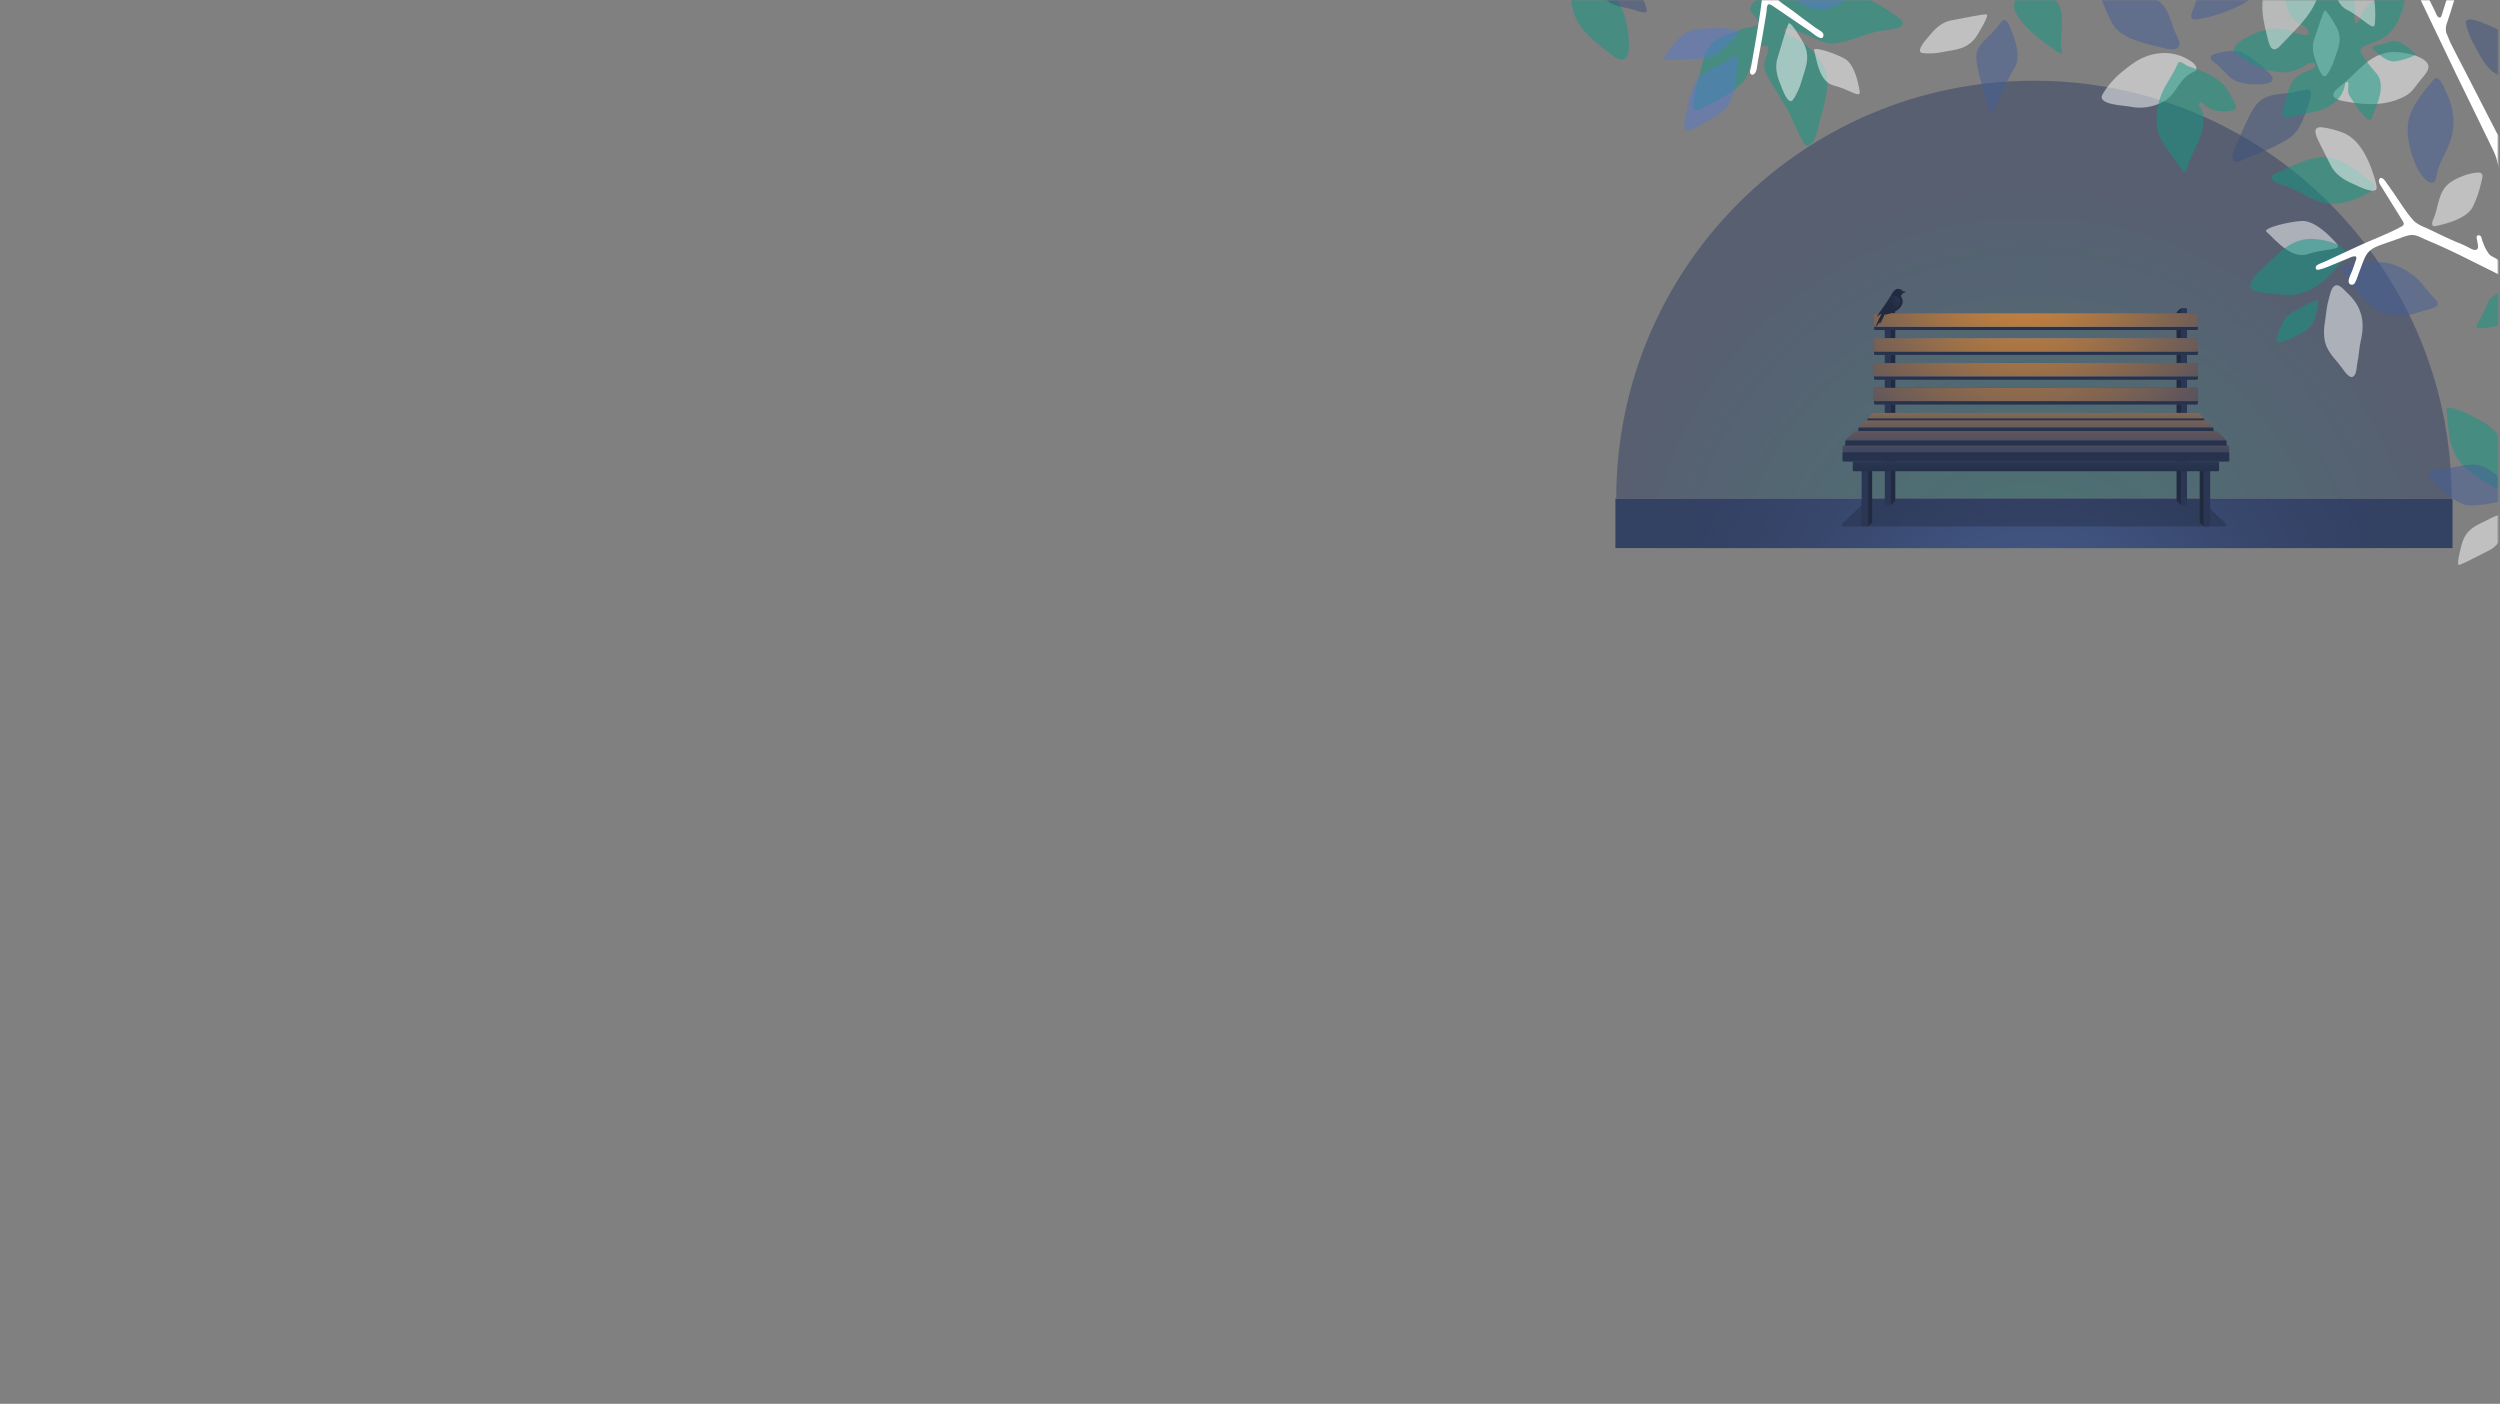 <svg width="1211" height="680" viewBox="0 0 1211 680" fill="none" xmlns="http://www.w3.org/2000/svg">
<rect x="0" y="0" width="1211" height="680" fill="#808080" stroke="none"/>
<mask id="mask0" mask-type="alpha" maskUnits="userSpaceOnUse" x="0" y="0" width="1211" height="680">
<path d="M1210 0H0.002V680H1210V0Z" fill="#334163"/>
</mask>
<g mask="url(#mask0)">
<path opacity="0.4" d="M985.248 39.109C873.506 39.109 782.918 129.695 782.918 241.438H1187.58C1187.58 129.695 1096.99 39.109 985.248 39.109Z" fill="url(#paint0_radial)"/>
<path opacity="0.2" d="M985.248 39.109C873.506 39.109 782.918 129.695 782.918 241.438H1187.58C1187.58 129.695 1096.99 39.109 985.248 39.109Z" fill="url(#paint1_radial)"/>
<path d="M1188 241.547H782.5V265.5H1188V241.547Z" fill="#334163"/>
<path d="M1188 241.547H782.5V265.5H1188V241.547Z" fill="url(#paint2_radial)"/>
<path opacity="0.4" d="M1078.02 253.467L1065.69 241.919C1065.48 241.716 1065.06 241.552 1064.77 241.552L905.731 241.551C905.437 241.551 905.023 241.716 904.81 241.919L892.481 253.467C892.268 253.668 892.095 254.07 892.094 254.363V254.462C892.094 254.756 892.334 254.995 892.629 254.995H1077.87C1078.16 254.995 1078.4 254.756 1078.4 254.462V254.363C1078.4 254.07 1078.23 253.668 1078.02 253.467Z" fill="#212A3F"/>
<path d="M906.488 253.529C906.703 253.327 906.877 252.921 906.877 252.629V225.35C906.877 225.056 906.635 224.816 906.342 224.816H902.333C902.038 224.816 901.799 225.056 901.799 225.35V254.453C901.799 254.748 902.038 254.987 902.333 254.987H904.417C904.71 254.987 905.125 254.822 905.337 254.62L906.488 253.529Z" fill="#212A3F"/>
<path d="M913.544 149.301C913.249 149.301 913.01 149.54 913.01 149.835V244.029C913.01 244.323 913.249 244.563 913.544 244.563H915.417C915.712 244.563 916.125 244.397 916.339 244.196L917.7 242.907C917.913 242.705 918.087 242.3 918.087 242.006V151.713C918.087 151.419 917.908 151.02 917.686 150.825L916.364 149.655C916.144 149.459 915.724 149.301 915.431 149.301H913.544Z" fill="#212A3F"/>
<path opacity="0.3" d="M915.964 149.423C915.784 149.348 915.588 149.301 915.43 149.301H913.544C913.249 149.301 913.01 149.54 913.01 149.835V244.029C913.01 244.323 913.249 244.563 913.544 244.563H915.417C915.573 244.563 915.763 244.515 915.938 244.44L915.964 149.423Z" fill="#405684"/>
<path opacity="0.3" d="M904.957 224.816H902.335C902.04 224.816 901.801 225.056 901.801 225.35V254.453C901.801 254.748 902.04 254.987 902.335 254.987H904.419C904.58 254.987 904.777 254.934 904.957 254.855V224.816Z" fill="#405684"/>
<path d="M1065.91 253.533C1065.7 253.331 1065.53 252.925 1065.53 252.632V225.354C1065.53 225.06 1065.77 224.82 1066.06 224.82H1070.07C1070.36 224.82 1070.6 225.06 1070.6 225.354V254.457C1070.6 254.752 1070.36 254.991 1070.07 254.991H1067.98C1067.69 254.991 1067.28 254.826 1067.06 254.624L1065.91 253.533Z" fill="#212A3F"/>
<path d="M1058.86 149.302C1059.15 149.302 1059.39 149.541 1059.39 149.836V244.03C1059.39 244.324 1059.15 244.564 1058.86 244.564H1056.99C1056.69 244.564 1056.28 244.398 1056.06 244.197L1054.7 242.907C1054.49 242.706 1054.32 242.301 1054.32 242.007V151.713C1054.32 151.42 1054.5 151.02 1054.71 150.825L1056.04 149.655C1056.26 149.459 1056.68 149.301 1056.97 149.301H1058.86V149.302Z" fill="#212A3F"/>
<path opacity="0.3" d="M1056.44 149.423C1056.62 149.348 1056.81 149.301 1056.97 149.301H1058.86C1059.15 149.301 1059.39 149.54 1059.39 149.835V244.029C1059.39 244.323 1059.15 244.563 1058.86 244.563H1056.99C1056.83 244.563 1056.64 244.515 1056.46 244.44L1056.44 149.423Z" fill="#405684"/>
<path opacity="0.3" d="M1067.45 224.82H1070.07C1070.36 224.82 1070.6 225.06 1070.6 225.354V254.457C1070.6 254.752 1070.36 254.991 1070.07 254.991H1067.98C1067.82 254.991 1067.63 254.938 1067.45 254.859V224.82Z" fill="#405684"/>
<path d="M1064.06 151.871H908.337C908.042 151.871 907.803 152.111 907.803 152.405L907.804 159.322C907.804 159.616 908.044 159.856 908.338 159.856H1064.06C1064.36 159.856 1064.6 159.616 1064.6 159.322L1064.6 152.405C1064.6 152.111 1064.36 151.871 1064.06 151.871Z" fill="#334163"/>
<path d="M1064.06 163.879H908.337C908.042 163.879 907.803 164.12 907.803 164.413L907.804 171.33C907.804 171.624 908.044 171.864 908.338 171.864H1064.06C1064.36 171.864 1064.6 171.625 1064.6 171.33L1064.6 164.413C1064.6 164.12 1064.36 163.879 1064.06 163.879Z" fill="#334163"/>
<path d="M1064.06 175.891H908.337C908.042 175.891 907.803 176.132 907.803 176.424L907.804 183.341C907.804 183.635 908.044 183.875 908.338 183.875H1064.06C1064.36 183.875 1064.6 183.636 1064.6 183.341L1064.6 176.424C1064.6 176.132 1064.36 175.891 1064.06 175.891Z" fill="#334163"/>
<path d="M1064.06 187.902H908.337C908.042 187.902 907.803 188.144 907.803 188.437L907.804 195.355C907.804 195.648 908.044 195.889 908.338 195.889H1064.06C1064.36 195.889 1064.6 195.649 1064.6 195.355L1064.6 188.438C1064.6 188.143 1064.36 187.902 1064.06 187.902Z" fill="#334163"/>
<path d="M1064.06 151.871H908.337C908.042 151.871 907.803 152.111 907.803 152.405L907.804 159.322C907.804 159.616 908.044 159.856 908.338 159.856H1064.06C1064.36 159.856 1064.6 159.616 1064.6 159.322L1064.6 152.405C1064.6 152.111 1064.36 151.871 1064.06 151.871Z" fill="#27334C"/>
<path d="M1064.06 163.879H908.337C908.042 163.879 907.803 164.12 907.803 164.413L907.804 171.33C907.804 171.624 908.044 171.864 908.338 171.864H1064.06C1064.36 171.864 1064.6 171.625 1064.6 171.33L1064.6 164.413C1064.6 164.12 1064.36 163.879 1064.06 163.879Z" fill="#27334C"/>
<path d="M1064.06 175.891H908.337C908.042 175.891 907.803 176.132 907.803 176.424L907.804 183.341C907.804 183.635 908.044 183.875 908.338 183.875H1064.06C1064.36 183.875 1064.6 183.636 1064.6 183.341L1064.6 176.424C1064.6 176.132 1064.36 175.891 1064.06 175.891Z" fill="#27334C"/>
<path d="M1064.06 187.902H908.337C908.042 187.902 907.803 188.144 907.803 188.437L907.804 195.355C907.804 195.648 908.044 195.889 908.338 195.889H1064.06C1064.36 195.889 1064.6 195.649 1064.6 195.355L1064.6 188.438C1064.6 188.143 1064.36 187.902 1064.06 187.902Z" fill="#27334C"/>
<path d="M1064.17 151.871H908.229C907.935 151.871 907.695 152.111 907.695 152.405L907.697 157.706C907.697 158 907.937 158.24 908.232 158.24H1064.17C1064.46 158.24 1064.7 158 1064.7 157.706L1064.71 152.405C1064.71 152.111 1064.47 151.871 1064.17 151.871Z" fill="#4B6696"/>
<path d="M1064.17 163.879H908.229C907.935 163.879 907.695 164.12 907.695 164.413L907.697 169.715C907.697 170.008 907.937 170.249 908.232 170.249H1064.17C1064.46 170.249 1064.7 170.008 1064.7 169.715L1064.71 164.413C1064.71 164.12 1064.47 163.879 1064.17 163.879Z" fill="#4B6696"/>
<path d="M1064.17 175.891H908.229C907.935 175.891 907.695 176.132 907.695 176.424L907.697 181.725C907.697 182.019 907.937 182.26 908.232 182.26H1064.17C1064.46 182.26 1064.7 182.019 1064.7 181.725L1064.71 176.424C1064.71 176.132 1064.47 175.891 1064.17 175.891Z" fill="#4B6696"/>
<path d="M1064.17 187.902H908.229C907.935 187.902 907.695 188.144 907.695 188.437L907.697 193.739C907.697 194.032 907.937 194.272 908.232 194.272H1064.17C1064.46 194.272 1064.7 194.032 1064.7 193.739L1064.71 188.438C1064.71 188.143 1064.47 187.902 1064.17 187.902Z" fill="#4B6696"/>
<path d="M1064.17 151.871H908.229C907.935 151.871 907.695 152.111 907.695 152.405L907.697 157.706C907.697 158 907.937 158.24 908.232 158.24H1064.17C1064.46 158.24 1064.7 158 1064.7 157.706L1064.71 152.405C1064.71 152.111 1064.47 151.871 1064.17 151.871Z" fill="url(#paint3_radial)"/>
<path d="M1064.17 163.879H908.229C907.935 163.879 907.695 164.12 907.695 164.413L907.697 169.715C907.697 170.008 907.937 170.249 908.232 170.249H1064.17C1064.46 170.249 1064.7 170.008 1064.7 169.715L1064.71 164.413C1064.71 164.12 1064.47 163.879 1064.17 163.879Z" fill="url(#paint4_radial)"/>
<path d="M1064.17 175.891H908.229C907.935 175.891 907.695 176.132 907.695 176.424L907.697 181.725C907.697 182.019 907.937 182.26 908.232 182.26H1064.17C1064.46 182.26 1064.7 182.019 1064.7 181.725L1064.71 176.424C1064.71 176.132 1064.47 175.891 1064.17 175.891Z" fill="url(#paint5_radial)"/>
<path d="M1064.17 187.902H908.229C907.935 187.902 907.695 188.144 907.695 188.437L907.697 193.739C907.697 194.032 907.937 194.272 908.232 194.272H1064.17C1064.46 194.272 1064.7 194.032 1064.7 193.739L1064.71 188.438C1064.71 188.143 1064.47 187.902 1064.17 187.902Z" fill="url(#paint6_radial)"/>
<path d="M1064.17 151.871H908.229C907.935 151.871 907.695 152.111 907.695 152.405L907.697 157.706C907.697 158 907.937 158.24 908.232 158.24H1064.17C1064.46 158.24 1064.7 158 1064.7 157.706L1064.71 152.405C1064.71 152.111 1064.47 151.871 1064.17 151.871Z" fill="url(#paint7_radial)"/>
<path d="M1064.17 163.879H908.229C907.935 163.879 907.695 164.12 907.695 164.413L907.697 169.715C907.697 170.008 907.937 170.249 908.232 170.249H1064.17C1064.46 170.249 1064.7 170.008 1064.7 169.715L1064.71 164.413C1064.71 164.12 1064.47 163.879 1064.17 163.879Z" fill="url(#paint8_radial)"/>
<path d="M1064.17 175.891H908.229C907.935 175.891 907.695 176.132 907.695 176.424L907.697 181.725C907.697 182.019 907.937 182.26 908.232 182.26H1064.17C1064.46 182.26 1064.7 182.019 1064.7 181.725L1064.71 176.424C1064.71 176.132 1064.47 175.891 1064.17 175.891Z" fill="url(#paint9_radial)"/>
<path d="M1064.17 187.902H908.229C907.935 187.902 907.695 188.144 907.695 188.437L907.697 193.739C907.697 194.032 907.937 194.272 908.232 194.272H1064.17C1064.46 194.272 1064.7 194.032 1064.7 193.739L1064.71 188.438C1064.71 188.143 1064.47 187.902 1064.17 187.902Z" fill="url(#paint10_radial)"/>
<path d="M1079.3 215.842H1079.05C1078.75 215.842 1078.51 215.603 1078.51 215.309V213.888C1078.51 213.595 1078.34 213.186 1078.13 212.979L1074.31 209.195C1074.1 208.989 1073.69 208.82 1073.4 208.82H1072.72C1072.43 208.82 1072.19 208.581 1072.19 208.286V207.631C1072.19 207.337 1072.02 206.929 1071.81 206.722L1069.05 203.99C1068.84 203.784 1068.46 203.615 1068.2 203.615C1067.95 203.615 1067.74 203.406 1067.74 203.153C1067.74 202.896 1067.56 202.52 1067.36 202.313L1065.41 200.387C1065.2 200.181 1064.79 200.012 1064.5 200.012H907.902C907.608 200.012 907.197 200.181 906.989 200.387L905.044 202.313C904.835 202.52 904.666 202.896 904.666 203.152C904.666 203.407 904.454 203.615 904.197 203.615C903.939 203.615 903.558 203.784 903.35 203.99L900.59 206.722C900.381 206.928 900.212 207.337 900.212 207.631V208.286C900.212 208.581 899.971 208.82 899.677 208.82H899.004C898.711 208.82 898.299 208.989 898.091 209.195L894.269 212.979C894.059 213.186 893.89 213.595 893.89 213.888V215.309C893.89 215.602 893.648 215.842 893.355 215.842H893.105C892.811 215.842 892.57 216.083 892.57 216.376V222.965C892.57 223.26 892.811 223.499 893.105 223.499H1079.3C1079.59 223.499 1079.83 223.26 1079.83 222.965V216.376C1079.83 216.083 1079.59 215.842 1079.3 215.842Z" fill="url(#paint11_linear)"/>
<path d="M897.48 223.501L897.481 227.724C897.481 228.017 897.722 228.257 898.015 228.257H1074.39C1074.68 228.257 1074.92 228.017 1074.92 227.723L1074.92 223.5H897.48V223.501Z" fill="url(#paint12_linear)"/>
<path opacity="0.1" d="M897.48 223.501L897.481 227.724C897.481 228.017 897.722 228.257 898.015 228.257H1074.39C1074.68 228.257 1074.92 228.017 1074.92 227.723L1074.92 223.5H897.48V223.501Z" fill="#4B6696"/>
<g opacity="0.3">
<path opacity="0.3" d="M1064.17 151.871H908.229C907.935 151.871 907.695 152.111 907.695 152.405L907.697 157.706C907.697 158 907.937 158.24 908.232 158.24H1064.17C1064.46 158.24 1064.7 158 1064.7 157.706L1064.71 152.405C1064.71 152.111 1064.47 151.871 1064.17 151.871Z" fill="#4B6696"/>
<path opacity="0.3" d="M1064.17 163.879H908.229C907.935 163.879 907.695 164.12 907.695 164.413L907.697 169.715C907.697 170.008 907.937 170.249 908.232 170.249H1064.17C1064.46 170.249 1064.7 170.008 1064.7 169.715L1064.71 164.413C1064.71 164.12 1064.47 163.879 1064.17 163.879Z" fill="#4B6696"/>
<path opacity="0.3" d="M1064.17 175.891H908.229C907.935 175.891 907.695 176.132 907.695 176.424L907.697 181.725C907.697 182.019 907.937 182.26 908.232 182.26H1064.17C1064.46 182.26 1064.7 182.019 1064.7 181.725L1064.71 176.424C1064.71 176.132 1064.47 175.891 1064.17 175.891Z" fill="#4B6696"/>
<path opacity="0.3" d="M1064.17 187.902H908.229C907.935 187.902 907.695 188.144 907.695 188.437L907.697 193.739C907.697 194.032 907.937 194.272 908.232 194.272H1064.17C1064.46 194.272 1064.7 194.032 1064.7 193.739L1064.71 188.438C1064.71 188.143 1064.47 187.902 1064.17 187.902Z" fill="#4B6696"/>
</g>
<path opacity="0.3" d="M1079.3 215.842H1079.05C1078.75 215.842 1078.51 215.603 1078.51 215.309V213.888C1078.51 213.595 1078.34 213.186 1078.13 212.979L1074.31 209.195C1074.1 208.989 1073.69 208.82 1073.4 208.82H1072.72C1072.43 208.82 1072.19 208.581 1072.19 208.286V207.631C1072.19 207.337 1072.02 206.929 1071.81 206.722L1069.05 203.99C1068.84 203.784 1068.46 203.615 1068.2 203.615C1067.95 203.615 1067.74 203.406 1067.74 203.153C1067.74 202.896 1067.56 202.52 1067.36 202.313L1065.41 200.387C1065.2 200.181 1064.79 200.012 1064.5 200.012H907.902C907.608 200.012 907.197 200.181 906.989 200.387L905.044 202.313C904.835 202.52 904.666 202.896 904.666 203.152C904.666 203.407 904.454 203.615 904.197 203.615C903.939 203.615 903.558 203.784 903.35 203.99L900.59 206.722C900.381 206.928 900.212 207.337 900.212 207.631V208.286C900.212 208.581 899.971 208.82 899.677 208.82H899.004C898.711 208.82 898.299 208.989 898.091 209.195L894.269 212.979C894.059 213.186 893.89 213.595 893.89 213.888V215.309C893.89 215.602 893.648 215.842 893.355 215.842H893.105C892.811 215.842 892.57 216.083 892.57 216.376V222.965C892.57 223.26 892.811 223.499 893.105 223.499H1079.3C1079.59 223.499 1079.83 223.26 1079.83 222.965V216.376C1079.83 216.083 1079.59 215.842 1079.3 215.842Z" fill="url(#paint13_linear)"/>
<path d="M1068.21 203.614C1067.95 203.614 1067.74 203.405 1067.74 203.152C1067.74 203.012 1067.69 202.843 1067.61 202.68H904.795C904.717 202.843 904.666 203.013 904.666 203.151C904.666 203.406 904.454 203.614 904.197 203.614H1068.21Z" fill="#27334C"/>
<path d="M1072.73 208.817C1072.43 208.817 1072.19 208.578 1072.19 208.283V207.628C1072.19 207.462 1072.13 207.263 1072.05 207.082H900.355C900.269 207.263 900.213 207.462 900.213 207.628V208.283C900.213 208.578 899.972 208.817 899.678 208.817H1072.73Z" fill="#27334C"/>
<path d="M1079.05 215.842C1078.75 215.842 1078.51 215.602 1078.51 215.308V213.887C1078.51 213.727 1078.46 213.533 1078.38 213.355H894.025C893.944 213.533 893.89 213.727 893.89 213.887V215.308C893.89 215.601 893.649 215.842 893.355 215.842H1079.05Z" fill="#27334C"/>
<path d="M1079.3 219.074H893.107C892.812 219.074 892.572 219.313 892.572 219.608L892.573 222.966C892.577 223.257 892.815 223.494 893.107 223.494H1079.3C1079.59 223.494 1079.83 223.257 1079.83 222.966V219.608C1079.83 219.313 1079.59 219.074 1079.3 219.074Z" fill="#27334C"/>
<path d="M908.709 157.862C908.892 157.276 909.152 156.71 909.403 156.151C909.752 155.372 910.12 154.601 910.495 153.836C910.683 153.451 910.874 153.069 911.067 152.687C911.156 152.509 911.478 151.952 911.43 151.903C911.383 151.854 911.291 151.939 911.252 151.966C910.999 152.136 910.745 152.304 910.489 152.469C910.143 152.692 909.795 152.909 909.44 153.118C909.371 153.158 909.304 153.203 909.233 153.242C909.21 153.254 909.155 153.286 909.131 153.262C909.095 153.226 909.149 153.17 909.172 153.144C909.215 153.094 909.254 153.042 909.293 152.99C910.653 151.192 914.88 145.184 916.168 142.795C917.54 140.249 918.581 139.718 919.998 139.984C920.923 140.156 921.507 140.604 921.802 141.042C922.319 141.102 922.779 141.28 923.175 141.508C922.928 141.654 922.522 141.831 921.914 141.989C921.602 142.414 920.794 142.846 920.884 143.437C920.994 144.168 921.681 144.941 921.681 145.917C921.681 146.847 921.149 149.858 916.678 151.474C915.78 151.798 914.865 152.116 913.926 152.291C913.735 152.326 913.544 152.355 913.352 152.369C913.15 152.384 912.879 152.315 912.792 152.551C912.693 152.816 912.589 153.078 912.48 153.339C912.278 153.817 912.059 154.288 911.823 154.75C911.507 155.366 911.172 155.988 910.764 156.549C910.75 156.566 910.621 156.762 910.588 156.742C910.528 156.706 910.432 156.573 910.405 156.292C910.396 156.199 910.357 156.137 910.293 156.218C910.208 156.329 910.134 156.458 910.052 156.574C909.897 156.793 909.739 157.012 909.582 157.229C909.361 157.529 909.14 157.836 908.889 158.112C908.856 158.148 908.728 158.317 908.663 158.293C908.563 158.255 908.692 157.918 908.709 157.862Z" fill="#212A3F"/>
<path opacity="0.2" d="M920.415 146.239C920.443 143.649 917.82 142.842 915.77 143.499C914.169 146.199 910.54 151.349 909.297 152.991C909.257 153.043 909.218 153.096 909.176 153.146C909.153 153.172 909.099 153.229 909.135 153.263C909.159 153.288 909.214 153.256 909.238 153.243C909.308 153.205 909.375 153.16 909.444 153.119C909.799 152.911 910.148 152.694 910.493 152.471C910.587 152.41 910.679 152.348 910.773 152.287L910.825 152.238C910.854 152.222 910.889 152.205 910.921 152.189C911.032 152.115 911.145 152.042 911.256 151.968C911.295 151.94 911.387 151.856 911.435 151.904C911.441 151.912 911.438 151.935 911.429 151.964C913.891 150.985 920.38 149.403 920.415 146.239Z" fill="url(#paint14_radial)"/>
<path opacity="0.2" d="M917.901 141.63C918.11 145.023 923.455 142.277 921.365 140.589C921.039 140.326 920.598 140.096 920.001 139.984C918.739 139.748 917.84 140.621 917.901 141.63Z" fill="url(#paint15_radial)"/>
<path opacity="0.5" d="M761.431 -14.534C761.331 -5.889 759.701 1.845 763.861 9.799C767.58 16.907 774.613 21.732 780.75 26.581C791.582 35.144 789.338 17.762 787.781 10.938C786.299 4.435 783.367 -1.995 778.011 -6.203C774.687 -8.815 771.24 -11.259 767.55 -13.316C766.89 -13.668 761.456 -16.838 761.431 -14.534Z" fill="#0E9983"/>
<path opacity="0.5" d="M771.388 -13.928C773.221 -9.624 774.382 -5.117 777.176 -1.277C780.501 3.291 786.665 3.327 791.743 4.824C792.867 5.153 798.542 7.581 797.677 4.511C796.594 0.678 793.387 -9.122 787.848 -11.425C782.294 -13.723 770.494 -16.03 771.388 -13.928Z" fill="#3C507E"/>
<path opacity="0.5" d="M964.846 54.541C965.75 53.951 966.649 51.145 967.009 50.403C967.968 48.339 968.944 46.266 969.936 44.214C971.795 40.365 973.6 36.413 975.88 32.788C978.234 29.058 977.215 23.767 976.135 19.794C975.6 17.799 974.665 15.882 973.969 13.924C973.445 12.473 971.676 8.093 969.759 10.274C967.946 12.345 966.44 14.578 964.442 16.537C961.365 19.567 957.417 22.663 957.314 27.354C957.259 29.818 957.856 32.348 958.392 34.746C959.502 39.738 960.94 44.663 962.445 49.544C962.883 50.971 963.153 52.88 963.904 54.17C964.203 54.691 964.524 54.756 964.846 54.541Z" fill="#455E99"/>
<path opacity="0.5" d="M930.269 25.236C928.837 23.321 934.08 17.954 935.098 16.701C937.68 13.508 940.957 10.657 945.12 9.874C953.56 8.287 959.871 6.985 962.196 6.938C964.151 6.891 957.803 17.082 957.139 17.995C953.746 22.729 949.489 23.824 943.77 24.709C941.234 25.096 938.723 25.792 936.136 25.842C935.115 25.871 931.101 26.061 930.385 25.377C930.347 25.336 930.306 25.293 930.269 25.236Z" fill="white"/>
<path opacity="0.5" d="M998.657 24.076C997.707 20.468 999.222 14.07 998.732 7.181C998.244 0.46 990.761 -5.712 986.025 -9.713C984.339 -11.136 980.191 -15.348 978.138 -13.12C976.827 -11.701 977.329 -8.613 977.179 -6.866C976.917 -4.05 976.421 -1.259 975.715 1.454C973.714 9.171 992.305 22.216 994.644 23.767C996.99 25.323 999.594 27.707 998.657 24.076Z" fill="#0E9983"/>
<path opacity="0.5" d="M1185.06 198.45C1186.19 207.244 1185.64 215.33 1190.99 222.815C1195.78 229.505 1203.61 233.401 1210.53 237.454C1222.75 244.607 1218 227.277 1215.44 220.569C1213.01 214.176 1209.12 208.064 1203.08 204.552C1199.34 202.372 1195.49 200.38 1191.45 198.815C1190.73 198.554 1184.76 196.107 1185.06 198.45Z" fill="#0E9983"/>
<path opacity="0.5" d="M1218.52 239.221C1214 234.954 1210.2 230.083 1204.76 226.891C1198.28 223.093 1190.76 226.321 1183.79 227.195C1182.24 227.389 1174.05 227.444 1176.73 230.723C1180.08 234.815 1189.19 245.043 1197.15 244.906C1205.13 244.76 1220.72 241.306 1218.52 239.221Z" fill="#455E99"/>
<path opacity="0.5" d="M1215.25 248.692C1217.04 250.066 1213.73 256.309 1213.14 257.709C1211.65 261.284 1209.46 264.738 1205.9 266.536C1198.68 270.184 1193.33 273.015 1191.24 273.662C1189.49 274.216 1192.52 263.304 1192.87 262.295C1194.69 257.114 1198.24 255.007 1203.18 252.713C1205.37 251.695 1207.45 250.398 1209.77 249.677C1210.69 249.385 1214.27 248.165 1215.09 248.599C1215.15 248.626 1215.19 248.659 1215.25 248.692Z" fill="white"/>
<path opacity="0.5" d="M1103.21 165.711C1101.74 164.613 1104.37 159.512 1104.83 158.369C1106.01 155.452 1107.76 152.627 1110.62 151.132C1116.45 148.103 1120.77 145.752 1122.45 145.205C1123.88 144.739 1121.52 153.626 1121.24 154.451C1119.82 158.673 1116.95 160.42 1112.96 162.328C1111.2 163.176 1109.52 164.249 1107.64 164.857C1106.89 165.102 1104 166.128 1103.33 165.783C1103.29 165.763 1103.25 165.737 1103.21 165.711Z" fill="#0E9983"/>
<path opacity="0.5" d="M1126.23 36.968C1124.18 37.221 1122.34 31.02 1121.83 29.733C1120.51 26.441 1119.73 22.781 1120.9 19.328C1123.27 12.32 1124.95 7.042 1125.9 5.281C1126.69 3.792 1131.71 12.859 1132.12 13.746C1134.26 18.29 1133.29 21.945 1131.53 26.61C1130.76 28.674 1130.23 30.859 1129.17 32.816C1128.76 33.598 1127.21 36.686 1126.39 36.931C1126.34 36.946 1126.29 36.956 1126.23 36.968Z" fill="white"/>
<path opacity="0.5" d="M1222.48 139.622C1217.9 140.429 1207.11 140.491 1204.82 147.313C1202.5 154.105 1197.28 159.211 1200.96 159.039C1204.62 158.832 1214.09 157.973 1217.2 153.572C1220.3 149.16 1224.56 139.252 1222.48 139.622Z" fill="#0E9983"/>
<path opacity="0.5" d="M1014.81 -5.749C1015.21 -4.701 1016.26 -3.559 1016.64 -2.824C1019.13 1.977 1020.72 7.171 1023.5 11.84C1027.51 18.556 1038.55 21.01 1045.59 22.665C1048.09 23.251 1054.62 25.427 1055.61 22.04C1056.24 19.877 1054.1 16.93 1053.36 15.051C1051.81 11.146 1050.96 6.847 1048.48 3.382C1045.34 -0.987 1040.47 -2.674 1035.54 -4.138C1030.2 -5.719 1024.66 -6.89 1019.13 -7.524C1018.05 -7.648 1015.99 -8.254 1015.06 -7.407C1014.56 -6.958 1014.57 -6.37 1014.81 -5.749Z" fill="#455E99"/>
<path opacity="0.5" d="M1062.53 34.842C1063.55 34.367 1064.23 34.057 1063.89 32.649C1063.58 31.375 1062.36 30.389 1061.34 29.689C1052.9 23.921 1042.45 24.677 1034.18 30.08C1031.86 31.596 1029.66 33.324 1027.53 35.095C1024.1 37.94 1020.8 41.747 1018.5 45.629C1015.43 50.821 1028.9 51.017 1031.97 51.681C1037.04 52.781 1042.35 51.908 1047.03 49.757C1051.06 47.905 1053.21 44.489 1055.63 40.935C1057.34 38.418 1059.44 36.334 1062.2 34.998C1062.31 34.944 1062.42 34.891 1062.53 34.842Z" fill="white"/>
<path opacity="0.5" d="M1134.44 130.79C1138.83 136.352 1142.4 142.507 1147.64 147.36C1152.66 151.996 1158.65 153.737 1165.37 152.851C1168.42 152.455 1171.23 151.282 1174.18 150.506C1177.62 149.598 1183.82 148.738 1179.14 144.406C1175.68 141.211 1173.34 136.818 1169.66 133.907C1164.6 129.917 1158.5 126.855 1151.92 126.952C1147.85 127.016 1143.78 127.276 1139.77 127.982C1139.05 128.114 1133.06 129.04 1134.44 130.79Z" fill="#455E99"/>
<path opacity="0.5" d="M1097.85 112.212C1101.97 115.881 1109.82 125.845 1118 123.055C1126.17 120.27 1134.85 121.405 1132 118.133C1129.17 114.866 1121.48 106.723 1115.01 107.03C1108.54 107.343 1096 110.554 1097.85 112.212Z" fill="white"/>
<path opacity="0.5" d="M1130.47 138.803C1130.63 138.646 1130.8 138.512 1130.99 138.412C1133.07 137.265 1135.38 140.395 1136.77 141.66C1144.12 148.338 1145.78 155.853 1143.51 165.288C1142.72 168.648 1142.72 172.129 1141.95 175.489C1141.52 177.4 1141.68 180.42 1140.36 181.984C1138.47 184.215 1135.75 180.014 1134.56 178.363C1132.02 174.822 1128.54 171.744 1126.89 167.623C1125.18 163.333 1125.7 158.659 1126.44 154.215C1126.92 151.267 1127.06 148.225 1127.93 145.352C1128.44 143.659 1128.98 140.218 1130.47 138.803Z" fill="white"/>
<path opacity="0.5" d="M1135.27 125.301C1136.52 123.152 1136.54 121.119 1133.16 119.05C1129.88 117.043 1125.6 116.256 1121.84 115.82C1115.55 115.097 1110.27 117.249 1105.49 121.253C1101.49 124.611 1097.66 128.195 1093.95 131.888C1091.8 134.024 1087.77 138.919 1091.85 140.704C1095.1 142.123 1100.14 141.963 1103.62 142.498C1116.45 144.468 1124.55 138.323 1132.38 129.034C1133.48 127.734 1134.58 126.499 1135.27 125.301Z" fill="#0E9983"/>
<path opacity="0.5" d="M1175.58 34.785C1176.83 32.635 1176.85 30.605 1173.47 28.534C1170.19 26.526 1165.91 25.739 1162.15 25.303C1155.86 24.581 1150.58 26.733 1145.8 30.741C1141.99 33.93 1138.61 37.604 1134.83 40.802C1133.21 42.177 1128.6 45 1130.82 47.225C1132.25 48.646 1135.24 48.976 1137.1 49.312C1146.56 51.014 1156.43 51.267 1165.11 46.522C1168.74 44.534 1170.1 41.597 1172.69 38.521C1173.79 37.217 1174.89 35.983 1175.58 34.785Z" fill="white"/>
<path opacity="0.5" d="M1176.36 88.095C1177.41 88.68 1178.47 88.729 1179.39 87.79C1180.15 87.007 1180.38 84.183 1180.66 83.124C1182 78.113 1184.96 73.784 1186.74 68.951C1189.12 62.507 1188.94 55.726 1186.83 49.245C1186.1 46.951 1184.9 44.768 1183.98 42.523C1183.28 40.867 1180.97 35.857 1178.86 38.495C1174.02 44.521 1168.16 50.809 1166.64 58.686C1165.31 65.561 1167.69 74.535 1170.6 80.757C1171.25 82.155 1173.81 86.685 1176.36 88.095Z" fill="#455E99"/>
<path opacity="0.5" d="M1100.45 85.941C1100.43 86.124 1100.44 86.319 1100.49 86.528C1100.86 88.157 1103.56 88.95 1104.9 89.314C1110.7 90.899 1115.65 94.47 1121.13 96.808C1127.18 99.387 1132.69 99.161 1138.85 97.144C1140.53 96.592 1153.33 92.093 1149.59 89.144C1141.86 83.042 1133.95 75.106 1123.25 76.319C1116.44 77.092 1110.24 80.453 1104.08 83.232C1102.84 83.79 1100.59 84.404 1100.45 85.941Z" fill="#0E9983"/>
<path opacity="0.5" d="M1081.94 77.861C1082.37 78.207 1083.05 78.374 1084.07 78.258C1085.73 78.07 1087.01 77.106 1088.52 76.526C1095.49 73.837 1101.98 71.199 1108.38 67.279C1114.44 63.567 1116.31 55.984 1118.49 49.746C1119.08 48.054 1120.69 42.788 1117.36 43.354C1114.2 43.906 1111.19 44.822 1107.95 45.124C1104.27 45.468 1100.45 45.779 1097.08 47.41C1092.99 49.385 1091.04 53.293 1089.11 57.175C1086.45 62.509 1084.13 68.031 1081.91 73.552C1081.29 75.086 1080.88 77.013 1081.94 77.861Z" fill="#3C507E"/>
<path opacity="0.5" d="M1100.89 38.359C1100.86 38.762 1100.69 39.155 1100.31 39.522C1098.69 41.084 1093.76 40.807 1091.66 40.857C1088.77 40.925 1084.28 40.089 1081.77 38.54C1078.85 36.739 1076.92 33.633 1074.24 31.53C1072.27 29.986 1068.48 27.574 1072.71 26.211C1075.07 25.45 1077.74 24.944 1080.21 24.694C1085.37 24.173 1088.62 26.366 1092.6 29.657C1094.38 31.123 1096.34 32.393 1097.9 34.072C1098.88 35.122 1100.97 36.821 1100.89 38.359Z" fill="#455E99"/>
<path opacity="0.5" d="M1194.68 10.146C1196.26 7.871 1204.12 11.738 1205.87 12.401C1210.35 14.099 1214.7 16.703 1217.1 21.029C1221.98 29.793 1225.74 36.301 1226.65 38.856C1227.43 41.005 1213.85 37.67 1212.6 37.272C1206.12 35.218 1203.35 30.915 1200.26 24.902C1198.89 22.239 1197.18 19.706 1196.17 16.866C1195.77 15.746 1194.07 11.365 1194.57 10.331C1194.59 10.271 1194.63 10.207 1194.68 10.146Z" fill="#3C507E"/>
<path opacity="0.5" d="M1151.04 91.745C1149.33 93.958 1141.62 89.832 1139.89 89.103C1135.48 87.243 1131.21 84.514 1129 80.109C1127.22 76.557 1125.41 73.021 1123.65 69.463C1122.24 66.622 1119.24 60.993 1124.93 61.675C1128.02 62.046 1131.36 62.971 1134.3 64.011C1142.78 67.01 1147.37 76.976 1149.84 84.97C1150.2 86.111 1151.69 90.539 1151.15 91.557C1151.12 91.62 1151.08 91.679 1151.04 91.745Z" fill="white"/>
<path opacity="0.5" d="M1058.02 83.509C1059.1 83.245 1059.51 80.894 1059.87 79.843C1062.18 73.089 1067.66 65.879 1067.28 58.429C1067.16 56.206 1067.33 54.476 1066.12 52.497C1065.74 51.877 1064.72 50.785 1065.28 50.037C1066.19 48.837 1067.43 50.319 1068.14 50.946C1070.69 53.202 1073.78 53.902 1077.2 53.962C1078.95 53.992 1084.35 53.971 1082.96 50.847C1082.21 49.165 1081.08 47.559 1080.31 45.848C1077.36 39.353 1070.75 35.998 1064.37 33.647C1062.84 33.083 1061.3 32.595 1059.77 32.018C1058.63 31.583 1057.3 30.157 1056.08 30.084C1054.88 30.013 1054.83 30.989 1054.35 32.066C1052.08 37.183 1048.44 41.48 1046.59 46.816C1044.44 53.024 1043.6 60.434 1046.36 66.598C1047.89 70.02 1050.27 72.97 1052.46 75.982C1053.44 77.328 1054.35 78.707 1055.42 79.941C1055.99 80.592 1057.47 83.644 1058.02 83.509Z" fill="#0E9983"/>
<path opacity="0.5" d="M1163.1 -2.164C1159.21 -2.463 1155 -2.303 1151.56 -0.532C1147.63 1.486 1145.48 4.013 1143.65 7.946C1143.28 8.739 1142.58 11.327 1141.51 11.261C1140.1 11.173 1140.4 8.689 1140.53 7.888C1141.32 2.792 1140.01 -1.06 1138.34 -5.805C1136.26 -11.733 1132.21 -15.941 1127.25 -19.643C1122.09 -23.492 1116.35 -26.429 1110.94 -29.889C1109.43 -30.857 1107.83 -32.204 1106.02 -32.53C1102.83 -33.102 1103.83 -25.453 1103.98 -23.935C1104.82 -15.387 1105.07 -6.571 1107.5 1.716C1108.29 4.403 1109.17 7.205 1111 9.385C1112.84 11.567 1116.68 12.073 1117.96 14.524C1119.94 18.315 1113.77 16.77 1112.2 15.991C1103.69 11.769 1095.01 14.265 1087.2 18.741C1085.61 19.652 1082.2 21.826 1081.98 23.927C1081.84 25.376 1084.4 26.914 1085.37 27.502C1087.17 28.599 1088.91 29.835 1090.76 30.852C1094.69 33.012 1099.31 34.553 1103.78 34.943C1106.14 35.147 1108.55 35.028 1110.83 34.363C1113.02 33.726 1115.46 32.621 1117.32 31.291C1118.2 30.657 1121.01 29.743 1121.53 31.251C1122.17 33.089 1118.55 34.087 1117.49 34.515C1115 35.515 1112.87 36.515 1111.12 38.65C1107.93 42.566 1107.72 48.084 1105.99 52.659C1105.02 55.224 1105.78 57.947 1109.02 56.935C1111.97 56.013 1114.97 55.199 1118.07 54.759C1125.66 53.691 1133.5 50.257 1135.64 42.251C1135.84 41.471 1135.92 39.793 1136.86 39.706C1137.93 39.608 1137.56 41.03 1137.52 41.78C1137.41 43.741 1137.19 45.072 1138.33 46.736C1140.11 49.354 1141.71 52.09 1143.73 54.547C1145.03 56.135 1147.96 60.13 1149.16 56.624C1149.98 54.258 1150.98 51.952 1151.8 49.575C1153.34 45.058 1154.45 39.399 1151.03 35.425C1148.56 32.555 1145.53 29.059 1143.81 25.689C1142.27 22.696 1145.86 22.067 1148.01 21.262C1151.5 19.956 1154.89 18.653 1157.51 15.899C1160.3 12.977 1162.23 9.357 1163.43 5.519C1164 3.718 1164.64 1.709 1164.83 -0.156C1164.97 -1.599 1164.92 -2.014 1163.43 -2.138C1163.32 -2.147 1163.21 -2.156 1163.1 -2.164Z" fill="#0E9983"/>
<path opacity="0.5" d="M1169.88 25.948C1167.3 23.91 1162.17 18.246 1157.49 20.26C1152.82 22.24 1147.66 21.893 1149.49 23.762C1151.33 25.592 1156.25 30.179 1160.04 29.744C1163.83 29.295 1171.06 26.867 1169.88 25.948Z" fill="#0E9983"/>
<path opacity="0.5" d="M1201.47 83.706C1201.17 83.616 1200.79 83.571 1200.32 83.583C1196.27 83.681 1190.22 86.016 1186.92 88.362C1180.75 92.755 1181.46 100.251 1178.59 106.467C1177.98 107.792 1177.61 109.945 1179.72 109.526C1183.96 108.681 1194.84 106.053 1197.78 100.268C1199.68 96.52 1201.02 92.365 1201.95 88.276C1202.41 86.243 1203.17 84.219 1201.47 83.706Z" fill="white"/>
<path opacity="0.5" d="M1120.24 -28.28C1113.32 -22.871 1105.73 -18.077 1100.4 -10.949C1094.13 -2.548 1095.47 6.842 1097.91 16.376C1098.91 20.257 1099.84 27.265 1104.72 22.017C1110.27 16.055 1116.62 10.451 1120.59 3.232C1124.96 -4.727 1124.84 -13.52 1123.37 -22.254C1123.22 -23.055 1122.21 -29.822 1120.24 -28.28Z" fill="#F1F2F2"/>
<path opacity="0.5" d="M1130.52 -17.25C1130.79 -11.728 1129.18 0.876 1136.97 4.816C1144.74 8.754 1150.06 15.794 1150.4 11.47C1150.74 7.149 1151.16 -4.058 1146.37 -8.495C1141.57 -12.932 1130.4 -19.732 1130.52 -17.25Z" fill="#F1F2F2"/>
<path opacity="0.5" d="M1061.61 8.568C1061.62 8.592 1061.63 8.615 1061.65 8.638C1062.45 10.134 1064.36 9.303 1065.64 9.119C1069.97 8.493 1074.18 7.155 1078.25 5.568C1082.23 4.018 1086.29 2.453 1089.66 -0.22C1093.27 -3.082 1095.91 -7.045 1097.85 -11.187C1098.96 -13.561 1099.61 -16.178 1100.53 -18.619C1101.2 -20.441 1103.05 -26.128 1099.44 -25.552C1096 -25.019 1092.73 -24.072 1089.22 -23.784C1083.79 -23.346 1077.47 -23.533 1073.56 -19.074C1067.65 -12.355 1065.42 -3.584 1062.37 4.599C1061.92 5.805 1060.99 7.269 1061.61 8.568Z" fill="#455E99"/>
<path d="M1240.36 166.212C1240.35 166.159 1240.33 166.106 1240.32 166.053C1240.01 165.062 1239.69 164.069 1239.38 163.074C1238.48 160.159 1237.56 156.871 1237 153.956L1229.53 126.973C1227.04 118.321 1224.5 109.671 1221.83 101.069C1220.79 97.735 1219.83 94.37 1218.97 90.98C1218.43 88.824 1217.89 86.666 1217.34 84.518C1216.86 82.687 1216.1 80.774 1215.95 78.889C1215.84 77.503 1215.3 76.176 1215.29 74.77C1215.28 73.206 1216.22 71.725 1216.87 70.366C1217.53 68.992 1218.01 67.531 1218.76 66.199C1222.74 59.204 1226.76 52.228 1230.94 45.349C1232.21 43.254 1233.49 41.167 1234.79 39.087C1238.91 32.534 1243.39 25.54 1248.41 19.143C1249.14 18.225 1250.34 16.75 1249.28 15.576C1248.63 14.861 1247.74 14.586 1246.82 14.899C1246.01 15.171 1245.6 16.153 1245.1 16.805C1243.84 18.448 1242.46 19.998 1241.22 21.66C1237.61 26.513 1234.25 31.558 1230.93 36.623C1226.66 43.19 1222.83 49.394 1219.59 54.744C1217.45 58.278 1215.26 61.794 1213.24 65.393C1212.31 67.037 1211.32 66.807 1210.15 65.392C1209.33 64.389 1208.83 63.163 1208.24 62.024C1207 59.617 1205.76 57.212 1204.52 54.807C1201.12 48.202 1197.72 41.595 1194.34 34.974C1191.9 30.207 1189.33 25.489 1186.99 20.681C1186.3 19.285 1185.88 17.768 1185.17 16.386C1184.55 15.182 1184.69 12.902 1185.15 11.621C1186.22 8.556 1187.66 3.994 1189.27 -1.333C1189.59 -2.387 1189.97 -3.448 1190.22 -4.519C1190.4 -5.274 1189.97 -5.95 1189.32 -6.31C1188.81 -6.59 1188.05 -6.767 1187.52 -6.437C1187.07 -6.162 1186.81 -5.611 1186.67 -5.139C1186.39 -4.22 1186.11 -3.3 1185.84 -2.381C1184.98 0.449 1184.08 3.267 1183.15 6.082C1182.84 7.027 1182.6 9.114 1181.21 8.324C1180.35 7.828 1180.05 6.531 1179.64 5.703C1178.94 4.29 1178.24 2.878 1177.55 1.464C1176.16 -1.368 1174.76 -4.187 1173.42 -7.042C1173.12 -7.68 1172.81 -8.31 1172.52 -8.95C1172.28 -9.475 1172.06 -10.014 1171.67 -10.45C1171.17 -10.997 1170.48 -11.393 1169.78 -11.628C1169.23 -11.813 1168.33 -12.129 1167.91 -11.519C1167.4 -10.771 1167.81 -10.05 1168.14 -9.342C1168.75 -8.048 1169.36 -6.754 1169.95 -5.452L1189.3 34.976C1191.58 39.646 1193.86 44.323 1196.13 48.994C1199.66 56.236 1203.19 63.479 1206.71 70.728C1207.83 73.011 1208.99 75.261 1209.53 77.734C1210.15 80.557 1211.05 83.344 1211.8 86.136C1213.84 93.663 1215.88 101.199 1217.92 108.728C1219.01 112.772 1220.11 116.82 1221.2 120.866C1221.96 123.664 1222.74 126.515 1222.68 129.435C1222.63 131.975 1220.93 131.335 1219.12 130.846C1217.58 130.424 1215.82 129.857 1214.5 128.99C1212.72 127.835 1211.07 126.492 1209.28 125.362C1208.14 124.641 1206.44 124.09 1205.63 122.974C1204.96 122.051 1204.15 120.787 1203.68 119.739C1203.24 118.761 1202.89 117.759 1202.48 116.768C1202.1 115.832 1202.18 114.38 1201.12 114.043C1200.18 113.749 1199.53 114.318 1199.69 115.25C1199.86 116.215 1200.03 117.174 1200.21 118.137C1200.4 119.161 1200.68 120.571 1199.41 121.021C1198.28 121.418 1196.6 120.274 1195.64 119.796C1194.39 119.18 1193.19 118.535 1191.88 118.029C1188.45 116.708 1185.17 115.126 1181.84 113.564C1179.58 112.501 1177.31 111.312 1175.01 110.328C1172.76 109.369 1170.56 108.444 1168.88 106.577C1165.32 102.598 1162.48 97.765 1159.41 93.389C1158.07 91.483 1156.74 89.581 1155.4 87.678C1154.69 86.655 1152.89 85.042 1152.35 87.318C1152.14 88.203 1152.73 89.114 1153.17 89.824C1155.5 93.579 1157.84 97.334 1160.17 101.088C1161.32 102.931 1162.47 104.776 1163.61 106.623C1164.4 107.892 1164.9 108.822 1163.47 109.619C1156.86 113.295 1149.47 115.915 1142.54 119.119C1140.45 120.079 1138.37 121.061 1136.28 122.028C1132.85 123.617 1129.44 125.209 1126.01 126.787C1124.84 127.323 1123.45 127.707 1122.39 128.443C1121.36 129.157 1121.49 131.024 1123.08 130.67C1124.63 130.325 1126.22 129.834 1127.67 129.208C1131.04 127.745 1134.22 126.561 1137.6 125.098C1138.86 124.548 1142.17 122.924 1141.29 125.749C1140.78 127.407 1140.14 129.037 1139.57 130.678C1139.01 132.278 1137.78 134.406 1137.67 136.081C1137.55 138.031 1139.82 138.632 1140.72 137.022C1141.8 135.076 1142.33 132.78 1143.19 130.732C1144.28 128.144 1144.95 125.325 1146.58 122.99C1148.43 120.316 1151.36 119.318 1154.3 118.26C1156.59 117.435 1158.89 116.646 1161.19 115.849C1163.48 115.046 1165.83 113.919 1168.29 113.836C1170.5 113.756 1172.39 114.897 1174.33 115.782C1177.15 117.065 1180.04 118.156 1182.84 119.469C1185.98 120.944 1189.08 122.338 1192.05 123.825C1197.97 126.766 1203.5 129.518 1208.24 131.879C1211.54 133.579 1214.86 135.23 1218 137.194C1219.4 138.064 1220.62 139.121 1221.94 140.064C1223.35 141.071 1224.6 141.722 1225.36 143.41C1227.08 147.208 1227.65 150.922 1228.69 154.864C1229.87 159.265 1230.74 163.829 1232.12 168.163C1232.74 170.111 1233 172.08 1233.28 174.096C1233.47 175.393 1234.5 176.176 1235.89 175.733C1236.86 175.424 1237.8 174.533 1238.45 173.773C1239.28 172.789 1240.11 171.65 1240.6 170.451C1241.14 169.108 1240.77 167.571 1240.36 166.212Z" fill="white"/>
<path opacity="0.5" d="M829.116 21.322C829.724 20.714 830.414 20.14 831.193 19.612C835.004 17.029 839.485 15.841 843.706 14.12C845.875 13.235 847.935 13.453 850 12.746C855.761 10.78 846.909 6.829 847.799 3.951C848.802 0.711 851.839 -0.39 854.688 -1.69C858.71 -3.522 862.714 -5.395 866.768 -7.16C880.189 -13.003 894.129 -6.102 906.093 0.068C910.559 2.372 914.919 5.064 918.97 8.044C927.575 14.372 913.418 14.27 908.963 15.31C901.781 17.003 896.02 20.322 888.453 20.96C883.62 21.372 880.053 18.888 875.759 17.11C874.369 16.532 864.648 12.339 864.378 14.281C864.115 16.179 866.425 17.198 867.83 17.795C876.867 21.659 885.953 30.863 885.146 41.467C884.716 47.018 883.265 52.424 881.684 57.736C880.77 60.8 879.839 69.174 876.258 70.385C874.211 71.082 874.019 69.651 873.182 68.197C870.668 63.842 868.988 59.341 866.767 54.835C863.527 48.266 858.867 42.354 855.729 36.011C854.12 32.761 854.379 30.72 855.56 27.535C856.273 25.595 858.449 20.716 853.587 22.359C848.613 24.04 847.877 35.469 844.791 39.109C840.62 44.015 834.774 47.285 829.041 50.03C827.546 50.744 822.575 54.015 821.085 53.24C818.985 52.135 820.54 47.52 820.836 45.846C821.74 40.699 823.517 35.761 824.661 30.663C825.486 26.985 826.628 23.824 829.116 21.322Z" fill="#0E9983"/>
<path opacity="0.5" d="M841.478 15.262C842.631 17.397 836.509 22.001 835.289 23.102C832.189 25.924 828.435 28.296 824.109 28.459C815.338 28.788 808.769 29.148 806.413 28.85C804.431 28.603 812.408 19.319 813.214 18.503C817.378 14.262 821.842 13.802 827.753 13.772C830.375 13.757 833.028 13.432 835.643 13.77C836.678 13.9 840.769 14.307 841.384 15.105C841.417 15.15 841.453 15.202 841.478 15.262Z" fill="#577ACF"/>
<path opacity="0.5" d="M839.777 27.445C837.117 30.046 830.825 31.869 825.101 35.685C819.519 39.414 817.892 48.975 816.779 55.077C816.433 56.959 814.611 62.492 817.202 63.206C818.738 63.627 822.553 61.158 823.888 60.453C829.855 57.304 836.599 54.012 838.965 47.258C840.778 42.084 841.152 36.529 841.502 31.1C841.682 28.298 842.461 24.84 839.777 27.445Z" fill="#577ACF"/>
<path opacity="0.5" d="M878.724 24.332C880.023 28.893 881.145 39.751 888.381 41.465C895.608 43.187 901.394 48.001 900.836 44.316C900.277 40.639 898.441 31.186 893.599 28.442C888.745 25.704 878.139 22.28 878.724 24.332Z" fill="white"/>
<path opacity="0.5" d="M901.165 -5.41C901.118 -5.487 901.06 -5.565 900.991 -5.644C900.217 -6.533 898.309 -7.079 897.226 -7.431C894.323 -8.375 891.245 -8.649 888.221 -8.936C883.657 -9.37 879.012 -8.852 875.075 -6.337C873.745 -5.504 872.558 -4.397 871.294 -3.444C870.352 -2.74 867.571 -0.465 869.583 0.432C873.5 2.177 877.504 4.511 881.899 4.64C885.81 4.757 889.356 2.587 892.656 0.758C895.013 -0.547 897.743 -1.176 899.885 -2.878C900.782 -3.591 901.757 -4.446 901.165 -5.41Z" fill="#577ACF"/>
<path opacity="0.5" d="M867.667 48.978C865.305 49.365 862.98 42.09 862.347 40.578C860.716 36.734 859.715 32.422 860.981 28.284C863.524 19.887 865.311 13.575 866.366 11.444C867.237 9.646 873.329 20.211 873.833 21.238C876.445 26.541 875.424 30.897 873.53 36.498C872.69 38.978 872.128 41.598 870.973 43.951C870.51 44.893 868.793 48.616 867.847 48.935C867.798 48.951 867.735 48.968 867.667 48.978Z" fill="white"/>
<path d="M879.548 13.526C875.905 10.93 872.351 8.222 868.78 5.524C865.612 3.135 861.669 0.885 859.161 -2.247C858.77 -2.734 858.479 -3.62 857.989 -3.956C857.414 -4.352 856.343 -4.146 855.717 -4.028C855.054 -3.903 854.021 -3.677 853.686 -3.024C853.462 -2.589 853.582 -1.955 853.558 -1.486C853.523 -0.807 853.459 -0.129 853.374 0.546C852.559 7.015 851.542 13.224 850.657 18.451C850.139 21.538 849.602 24.622 849.055 27.7C848.782 29.243 848.504 30.781 848.221 32.322C848.049 33.244 847.235 34.998 848.032 35.825C849.179 36.996 850.444 35.246 850.725 34.262C851.122 32.868 851.209 31.42 851.469 30.006C852.795 22.86 854.135 15.714 855.262 8.527C855.412 7.57 855.559 6.618 855.701 5.663C855.826 4.803 855.769 3.507 856.118 2.717C856.701 1.422 857.88 2.299 858.767 2.903C859.629 3.491 860.496 4.076 861.362 4.668C866.53 8.187 871.693 11.706 876.869 15.215C878.064 16.03 882.826 20.581 883.273 17.259C883.369 16.543 883.103 16.046 882.578 15.555C881.683 14.715 880.544 14.233 879.548 13.526Z" fill="white"/>
</g>
<defs>
<radialGradient id="paint0_radial" cx="0" cy="0" r="1" gradientUnits="userSpaceOnUse" gradientTransform="translate(983.713 293.552) scale(203.517)">
<stop stop-color="#0E9983"/>
<stop offset="0.585" stop-color="#25636F"/>
<stop offset="1" stop-color="#334163"/>
</radialGradient>
<radialGradient id="paint1_radial" cx="0" cy="0" r="1" gradientUnits="userSpaceOnUse" gradientTransform="translate(985.276 306.066) scale(203.517)">
<stop stop-color="#212A3F"/>
<stop offset="0.481" stop-color="#2B3652"/>
<stop offset="1" stop-color="#334163"/>
</radialGradient>
<radialGradient id="paint2_radial" cx="0" cy="0" r="1" gradientUnits="userSpaceOnUse" gradientTransform="translate(985.2 366.434) scale(202.344 264.816)">
<stop stop-color="#5673B0"/>
<stop offset="1" stop-color="#334163" stop-opacity="0"/>
</radialGradient>
<radialGradient id="paint3_radial" cx="0" cy="0" r="1" gradientUnits="userSpaceOnUse" gradientTransform="translate(985.818 75.623) scale(133.805)">
<stop stop-color="white"/>
<stop offset="1" stop-color="#334163"/>
</radialGradient>
<radialGradient id="paint4_radial" cx="0" cy="0" r="1" gradientUnits="userSpaceOnUse" gradientTransform="translate(985.818 77.317) scale(132.955 132.955)">
<stop stop-color="white"/>
<stop offset="1" stop-color="#334163"/>
</radialGradient>
<radialGradient id="paint5_radial" cx="0" cy="0" r="1" gradientUnits="userSpaceOnUse" gradientTransform="translate(985.818 79.04) scale(132.215)">
<stop stop-color="white"/>
<stop offset="1" stop-color="#334163"/>
</radialGradient>
<radialGradient id="paint6_radial" cx="0" cy="0" r="1" gradientUnits="userSpaceOnUse" gradientTransform="translate(985.818 80.781) scale(131.573)">
<stop stop-color="white"/>
<stop offset="1" stop-color="#334163"/>
</radialGradient>
<radialGradient id="paint7_radial" cx="0" cy="0" r="1" gradientUnits="userSpaceOnUse" gradientTransform="translate(980.605 119.733) scale(153.241)">
<stop stop-color="#FF9827"/>
<stop offset="0.199" stop-color="#CC8236"/>
<stop offset="0.48" stop-color="#8B6749"/>
<stop offset="0.717" stop-color="#5B5257"/>
<stop offset="0.897" stop-color="#3E4660"/>
<stop offset="1" stop-color="#334163"/>
</radialGradient>
<radialGradient id="paint8_radial" cx="0" cy="0" r="1" gradientUnits="userSpaceOnUse" gradientTransform="translate(980.605 121.442) scale(151.786 151.785)">
<stop stop-color="#FF9827"/>
<stop offset="0.199" stop-color="#CC8236"/>
<stop offset="0.48" stop-color="#8B6749"/>
<stop offset="0.717" stop-color="#5B5257"/>
<stop offset="0.897" stop-color="#3E4660"/>
<stop offset="1" stop-color="#334163"/>
</radialGradient>
<radialGradient id="paint9_radial" cx="0" cy="0" r="1" gradientUnits="userSpaceOnUse" gradientTransform="translate(980.605 123.165) scale(150.361)">
<stop stop-color="#FF9827"/>
<stop offset="0.199" stop-color="#CC8236"/>
<stop offset="0.48" stop-color="#8B6749"/>
<stop offset="0.717" stop-color="#5B5257"/>
<stop offset="0.897" stop-color="#3E4660"/>
<stop offset="1" stop-color="#334163"/>
</radialGradient>
<radialGradient id="paint10_radial" cx="0" cy="0" r="1" gradientUnits="userSpaceOnUse" gradientTransform="translate(980.605 124.899) scale(149.038)">
<stop stop-color="#FF9827"/>
<stop offset="0.199" stop-color="#CC8236"/>
<stop offset="0.48" stop-color="#8B6749"/>
<stop offset="0.717" stop-color="#5B5257"/>
<stop offset="0.897" stop-color="#3E4660"/>
<stop offset="1" stop-color="#334163"/>
</radialGradient>
<linearGradient id="paint11_linear" x1="986.201" y1="184.671" x2="986.201" y2="224.395" gradientUnits="userSpaceOnUse">
<stop stop-color="#FF9827"/>
<stop offset="0.199" stop-color="#CC8236"/>
<stop offset="0.48" stop-color="#8B6749"/>
<stop offset="0.717" stop-color="#5B5257"/>
<stop offset="0.897" stop-color="#3E4660"/>
<stop offset="1" stop-color="#334163"/>
</linearGradient>
<linearGradient id="paint12_linear" x1="986.202" y1="228.257" x2="986.202" y2="223.501" gradientUnits="userSpaceOnUse">
<stop stop-color="#212A3F"/>
<stop offset="1" stop-color="#27334C"/>
</linearGradient>
<linearGradient id="paint13_linear" x1="986.201" y1="184.671" x2="986.201" y2="224.395" gradientUnits="userSpaceOnUse">
<stop stop-color="#4B6696"/>
<stop offset="1" stop-color="#334163"/>
</linearGradient>
<radialGradient id="paint14_radial" cx="0" cy="0" r="1" gradientUnits="userSpaceOnUse" gradientTransform="translate(898.943 156.591) scale(24.207 24.21)">
<stop offset="0.661" stop-color="#212A3F"/>
<stop offset="0.738" stop-color="#232D43"/>
<stop offset="0.809" stop-color="#28344E"/>
<stop offset="0.878" stop-color="#314160"/>
<stop offset="0.945" stop-color="#3E537A"/>
<stop offset="1" stop-color="#4B6696"/>
</radialGradient>
<radialGradient id="paint15_radial" cx="0" cy="0" r="1" gradientUnits="userSpaceOnUse" gradientTransform="translate(914.35 144.342) scale(8.46)">
<stop offset="0.661" stop-color="#212A3F"/>
<stop offset="0.738" stop-color="#232D43"/>
<stop offset="0.809" stop-color="#28344E"/>
<stop offset="0.878" stop-color="#314160"/>
<stop offset="0.945" stop-color="#3E537A"/>
<stop offset="1" stop-color="#4B6696"/>
</radialGradient>
</defs>
</svg>
